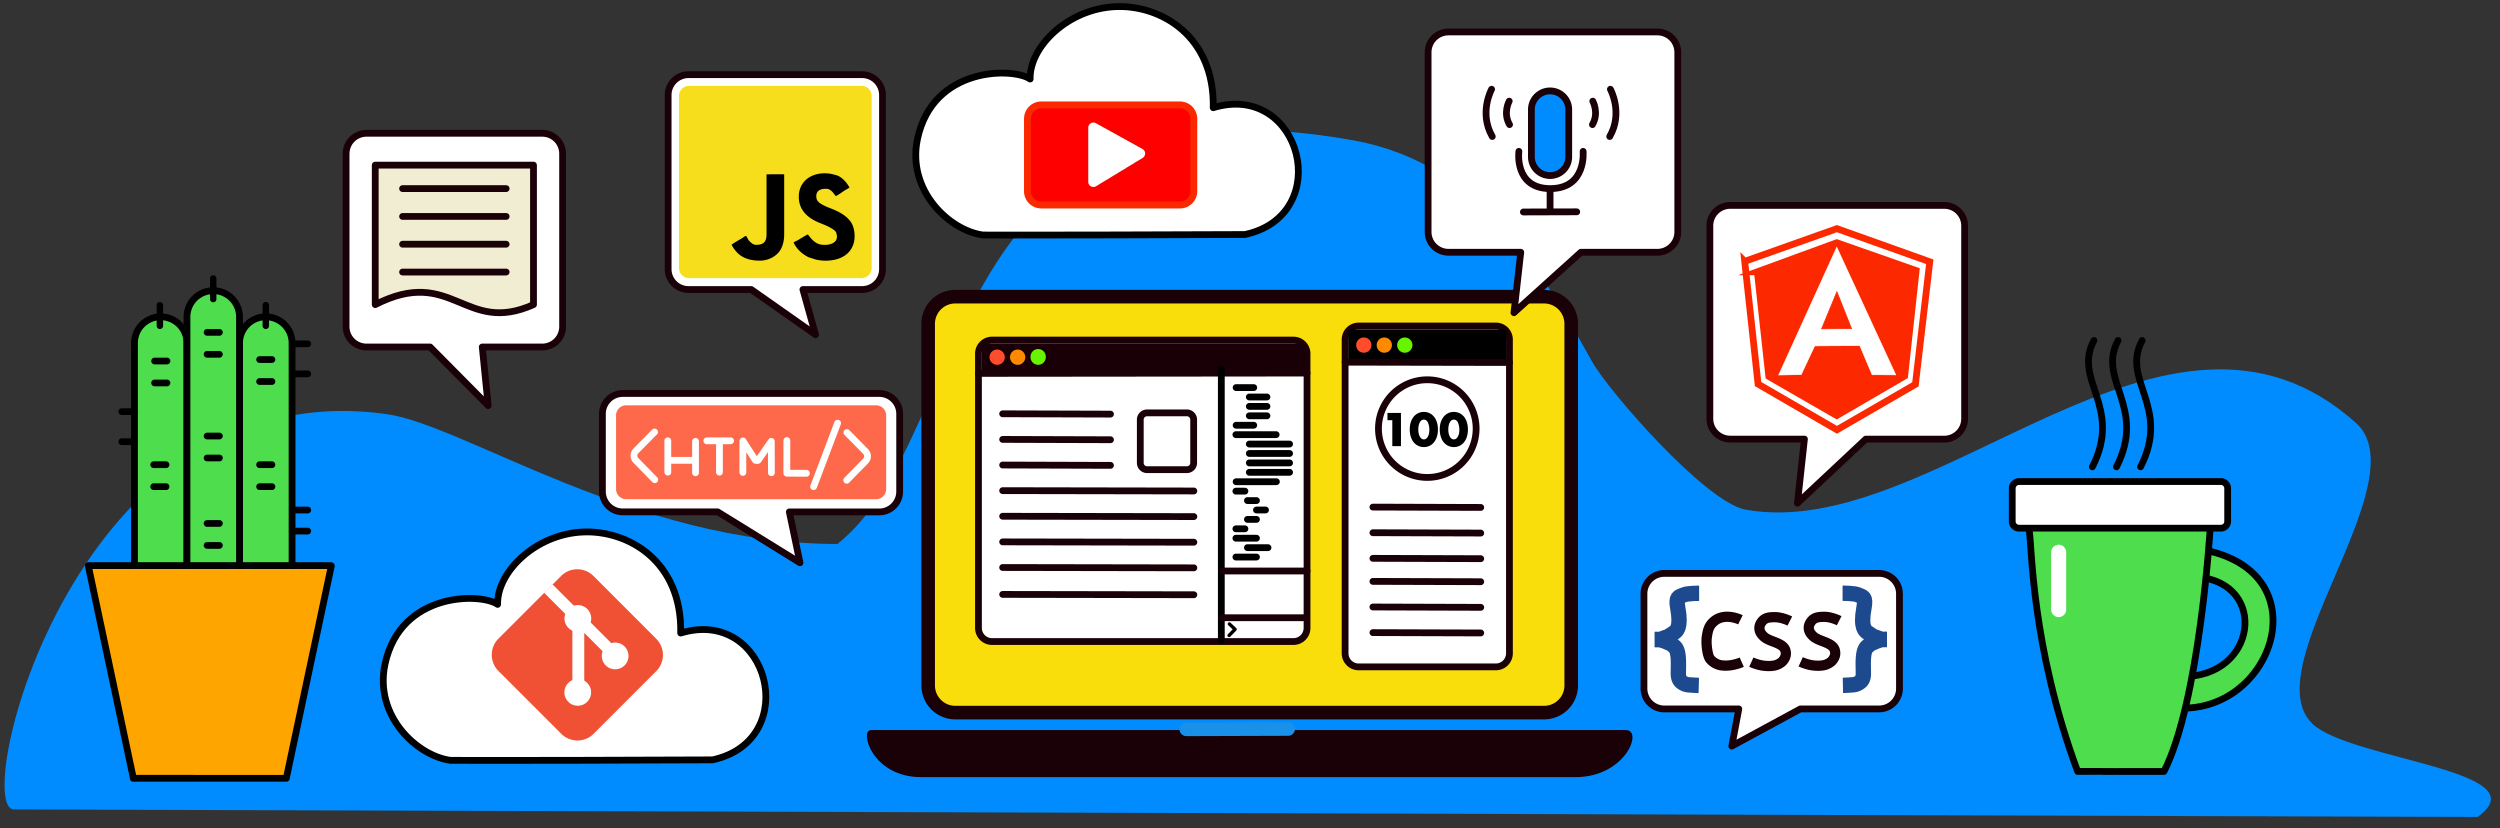 <svg xmlns="http://www.w3.org/2000/svg" height="325.44" width="982.08" xml:space="preserve"><rect width="100%" height="100%" fill="#333333" stroke="none"/><defs><clipPath id="a" clipPathUnits="userSpaceOnUse"><path d="M0 3.4h736.56v240.68H0Z"/></clipPath><clipPath id="b" clipPathUnits="userSpaceOnUse"><path d="M0 0h736.56v244.08H0Z"/></clipPath></defs><g clip-path="url(#a)" transform="matrix(1.333 0 0 -1.333 0 325.44)"><g clip-path="url(#b)"><path style="fill:#008cff;fill-opacity:1;fill-rule:nonzero;stroke:none" d="M4.11 5.6c-12.71 0 17.42 129.7 109.95 116.48C137 118.8 187.22 83.83 246.8 83.83c41.61 33.27 28.31 141.04 151.83 118.99 37.92-6.77 55.4-38.19 70.63-65.38 4.72-8.42 33.32-41.38 45.21-43.5 55.91-9.98 123.93 75.48 179.78 25.61 18.85-16.83-30.14-72.18-12.74-88.74 11.12-10.6 67.79-13.73 48.62-27.42"/><path style="fill:#4ddd4d;fill-opacity:1;fill-rule:nonzero;stroke:none" d="m647.84 74.08 1.34 8.05c36.13-6.75 19.84-50.97-10.16-46.35l4.05 8.97c22.06-.15 25.38 27.32 4.77 29.33z"/><path style="fill:none;stroke:#000;stroke-width:2;stroke-linecap:butt;stroke-linejoin:round;stroke-miterlimit:10;stroke-dasharray:none;stroke-opacity:1" d="m647.84 170 1.34-8.05c36.13 6.75 19.84 50.97-10.16 46.34l4.05-8.96c22.06.15 25.38-27.33 4.77-29.33z" transform="matrix(1 0 0 -1 0 244.08)"/><path style="fill:#4ddd4d;fill-opacity:1;fill-rule:nonzero;stroke:none" d="M597.97 88.12c.9-4.9.5-34.06 14.3-71.32 16.03.07-5.18-.08 25.46 0 10.52 20.69 13.58 71.32 13.58 71.32"/><path style="fill:none;stroke:#000;stroke-width:2;stroke-linecap:butt;stroke-linejoin:round;stroke-miterlimit:10;stroke-dasharray:none;stroke-opacity:1" d="M597.97 155.95c.9 4.9.5 34.07 14.3 71.33 16.03-.07-5.18.07 25.46 0 10.52-20.7 13.58-71.33 13.58-71.33" transform="matrix(1 0 0 -1 0 244.08)"/><path style="fill:#fff;fill-opacity:1;fill-rule:nonzero;stroke:none" d="M593.01 100.22c0 1.1.9 2 2 2h59.48a2 2 0 0 0 2-2V90.5a2 2 0 0 0-2-2H595a2 2 0 0 0-2 2v9.73z"/><path style="fill:none;stroke:#000;stroke-width:2;stroke-linecap:butt;stroke-linejoin:round;stroke-miterlimit:10;stroke-dasharray:none;stroke-opacity:1" d="M593.01 143.85c0-1.1.9-2 2-2h59.48a2 2 0 0 1 2 2v9.74a2 2 0 0 1-2 2H595a2 2 0 0 1-2-2v-9.74z" transform="matrix(1 0 0 -1 0 244.08)"/><path style="fill:#fff;fill-opacity:1;fill-rule:nonzero;stroke:none" d="M606.47 81.39c0 .12.1.21.22.21s.21-.1.21-.21v-16.9c0-.11-.1-.2-.21-.2-.12 0-.22.09-.22.2v16.9z"/><path style="fill:none;stroke:#fff;stroke-width:4;stroke-linecap:butt;stroke-linejoin:round;stroke-miterlimit:10;stroke-dasharray:none;stroke-opacity:1" d="M606.47 162.7c0-.13.1-.23.22-.23s.21.1.21.22v16.89c0 .12-.1.22-.21.22a.22.22 0 0 1-.22-.22v-16.89z" transform="matrix(1 0 0 -1 0 244.08)"/><path style="fill:none;stroke:#000;stroke-width:2;stroke-linecap:round;stroke-linejoin:round;stroke-miterlimit:10;stroke-dasharray:none;stroke-opacity:1" d="M631.29 100.28c-6.32 11.7 8.55 19.55-.47 37.23M624.19 100.28c-6.32 11.7 8.55 19.55-.47 37.23M617.09 100.28c-6.32 11.7 8.55 19.55-.47 37.23" transform="matrix(1 0 0 -1 0 244.08)"/><path style="fill:#1a0007;fill-opacity:1;fill-rule:nonzero;stroke:none" d="M256.66 29h222.47c5.22 0-.12-13.88-14.84-13.88H271.5c-14.6 0-18.25 13.87-14.84 13.87z"/><path style="fill:none;stroke:#1a0007;stroke-width:.011;stroke-linecap:butt;stroke-linejoin:round;stroke-miterlimit:10;stroke-dasharray:none;stroke-opacity:1" d="M256.66 215.08h222.47c5.22 0-.12 13.88-14.84 13.88H271.5c-14.6 0-18.25-13.88-14.84-13.88z" transform="matrix(1 0 0 -1 0 244.08)"/><path style="fill:#f9de0c;fill-opacity:1;fill-rule:nonzero;stroke:none" d="M273.53 148.71a8 8 0 0 0 8 8h173.5a8 8 0 0 0 8-8V42.13a8 8 0 0 0-8-8h-173.5a8 8 0 0 0-8 8v106.58z"/><path style="fill:none;stroke:#1a0007;stroke-width:4;stroke-linecap:butt;stroke-linejoin:round;stroke-miterlimit:10;stroke-dasharray:none;stroke-opacity:1" d="M273.53 95.37a8 8 0 0 1 8-8h173.5a8 8 0 0 1 8 8v106.57a8 8 0 0 1-8 8h-173.5a8 8 0 0 1-8-8V95.37z" transform="matrix(1 0 0 -1 0 244.08)"/><path style="fill:none;stroke:#1991e8;stroke-width:4;stroke-linecap:round;stroke-linejoin:round;stroke-miterlimit:10;stroke-dasharray:none;stroke-opacity:1" d="m349.61 214.88 30-.1" transform="matrix(1 0 0 -1 0 244.08)"/><path style="fill:#fff;fill-opacity:1;fill-rule:nonzero;stroke:none" d="M396.4 144.06a4 4 0 0 0 4 4h40.43a4 4 0 0 0 4-4V51.6a4 4 0 0 0-4-4H400.4a4 4 0 0 0-4 4v92.46z"/><path style="fill:none;stroke:#1a0007;stroke-width:2;stroke-linecap:butt;stroke-linejoin:round;stroke-miterlimit:10;stroke-dasharray:none;stroke-opacity:1" d="M396.4 100.01a4 4 0 0 1 4-4h40.43a4 4 0 0 1 4 4v92.46a4 4 0 0 1-4 4H400.4a4 4 0 0 1-4-4v-92.46z" transform="matrix(1 0 0 -1 0 244.08)"/><path style="fill:#000;fill-opacity:1;fill-rule:nonzero;stroke:none" d="M397.32 147.07h46.57v-9.83h-46.57v9.83z"/><path style="fill:#ff4d2b;fill-opacity:1;fill-rule:nonzero;stroke:none" d="M399.66 142.44a2.25 2.25 0 1 0 4.5 0 2.25 2.25 0 0 0-4.5 0z"/><path style="fill:#ff8900;fill-opacity:1;fill-rule:nonzero;stroke:none" d="M405.7 142.44a2.25 2.25 0 1 0 4.5 0 2.25 2.25 0 0 0-4.5 0z"/><path style="fill:none;stroke:#1a0007;stroke-width:2;stroke-linecap:round;stroke-linejoin:round;stroke-miterlimit:10;stroke-dasharray:none;stroke-opacity:1" d="m396.4 106.67 48.43.1" transform="matrix(1 0 0 -1 0 244.08)"/><path style="fill:#66f400;fill-opacity:1;fill-rule:nonzero;stroke:none" d="M411.74 142.44a2.25 2.25 0 1 0 4.5 0 2.25 2.25 0 0 0-4.5 0z"/><path style="fill:none;stroke:#1a0007;stroke-width:2;stroke-linecap:round;stroke-linejoin:round;stroke-miterlimit:10;stroke-dasharray:none;stroke-opacity:1" d="m404.6 186.37 31.77.1M404.6 164.48l31.77.1M404.6 178.82l31.77.1M404.6 156.93l31.77.1M404.6 171.27l31.77.1M404.6 149.38l31.77.1M406.23 126.25a14.39 14.39 0 1 1 28.78 0 14.39 14.39 0 0 1-28.78 0z" transform="matrix(1 0 0 -1 0 244.08)"/><path style="fill:#000;fill-opacity:1;fill-rule:nonzero;stroke:none" d="M410.31 120.3h-1.43v2.16h3.98v-9.8h-2.55zM417.97 117.58c0-.44.04-.83.12-1.19.08-.35.19-.66.33-.92s.31-.46.51-.6c.2-.15.43-.22.68-.22.24 0 .47.07.67.22.2.14.37.34.51.6.14.26.25.57.33.92a5.53 5.53 0 0 1-.33 3.29 1.7 1.7 0 0 1-.51.6c-.2.14-.43.2-.67.2-.25 0-.48-.06-.68-.2a1.8 1.8 0 0 1-.51-.6 3.34 3.34 0 0 1-.33-.93 5.55 5.55 0 0 1-.12-1.17zm-2.52 0c0 .78.1 1.48.3 2.12.2.64.5 1.18.86 1.63a3.8 3.8 0 0 0 3 1.42 3.8 3.8 0 0 0 2.99-1.42c.36-.45.65-1 .85-1.63.2-.64.3-1.34.3-2.12s-.1-1.5-.3-2.13a5.06 5.06 0 0 0-.85-1.64 3.76 3.76 0 0 0-3-1.42 3.8 3.8 0 0 0-2.99 1.42c-.37.46-.65 1-.86 1.64-.2.64-.3 1.35-.3 2.13zM426.81 117.58c0-.44.04-.83.12-1.19.08-.35.19-.66.33-.92s.31-.46.51-.6c.2-.15.43-.22.68-.22.24 0 .47.07.67.22.2.14.37.34.51.6.14.26.25.57.33.92a5.53 5.53 0 0 1-.33 3.29 1.7 1.7 0 0 1-.51.6c-.2.14-.43.2-.67.2-.25 0-.48-.06-.68-.2a1.8 1.8 0 0 1-.51-.6 3.34 3.34 0 0 1-.33-.93 5.55 5.55 0 0 1-.12-1.17zm-2.52 0c0 .78.1 1.48.3 2.12.2.64.5 1.18.86 1.63a3.8 3.8 0 0 0 3 1.42 3.8 3.8 0 0 0 2.99-1.42c.36-.45.65-1 .85-1.63.2-.64.3-1.34.3-2.12s-.1-1.5-.3-2.13a5.06 5.06 0 0 0-.85-1.64 3.76 3.76 0 0 0-2.99-1.42 3.8 3.8 0 0 0-3 1.42c-.37.46-.65 1-.85 1.64-.2.64-.31 1.35-.31 2.13z"/><path style="fill:#fff;fill-opacity:1;fill-rule:nonzero;stroke:none" d="M288.35 139.92a4 4 0 0 0 4 4h88.83a4 4 0 0 0 4-4V59.08a4 4 0 0 0-4-4h-88.83a4 4 0 0 0-4 4v80.84z"/><path style="fill:none;stroke:#1a0007;stroke-width:2;stroke-linecap:butt;stroke-linejoin:round;stroke-miterlimit:10;stroke-dasharray:none;stroke-opacity:1" d="M288.35 104.16a4 4 0 0 1 4-4h88.83a4 4 0 0 1 4 4V185a4 4 0 0 1-4 4h-88.83a4 4 0 0 1-4-4v-80.84z" transform="matrix(1 0 0 -1 0 244.08)"/><path style="fill:none;stroke:#1a0007;stroke-width:2;stroke-linecap:round;stroke-linejoin:round;stroke-miterlimit:10;stroke-dasharray:none;stroke-opacity:1" d="m295.48 121.88 31.78.1M295.48 129.43l31.78.1M295.48 136.98l31.78.1M295.48 144.53l56.35.1M295.48 152.08l56.35.1M295.48 159.63l56.35.1" transform="matrix(1 0 0 -1 0 244.08)"/><path style="fill:#190007;fill-opacity:1;fill-rule:nonzero;stroke:none" d="M289.34 142.96h95.24v-8.03h-95.24v8.03z"/><path style="fill:#fff;fill-opacity:1;fill-rule:nonzero;stroke:none" d="M336.04 120.46c0 1.1.9 2 2 2h11.73a2 2 0 0 0 2-2v-12.74a2 2 0 0 0-2-2h-11.73a2 2 0 0 0-2 2v12.74z"/><path style="fill:none;stroke:#1a0007;stroke-width:2;stroke-linecap:round;stroke-linejoin:round;stroke-miterlimit:10;stroke-dasharray:none;stroke-opacity:1" d="M336.04 123.61c0-1.1.9-2 2-2h11.73a2 2 0 0 1 2 2v12.74a2 2 0 0 1-2 2h-11.73a2 2 0 0 1-2-2v-12.74z" transform="matrix(1 0 0 -1 0 244.08)"/><path style="fill:#ff4d2b;fill-opacity:1;fill-rule:nonzero;stroke:none" d="M291.61 138.88a2.25 2.25 0 1 0 4.5 0 2.25 2.25 0 0 0-4.5 0z"/><path style="fill:#ff8900;fill-opacity:1;fill-rule:nonzero;stroke:none" d="M297.65 138.88a2.25 2.25 0 1 0 4.5 0 2.25 2.25 0 0 0-4.5 0z"/><path style="fill:none;stroke:#1a0007;stroke-width:2;stroke-linecap:round;stroke-linejoin:round;stroke-miterlimit:10;stroke-dasharray:none;stroke-opacity:1" d="m288.35 109.98 96.83-.1" transform="matrix(1 0 0 -1 0 244.08)"/><path style="fill:#66f400;fill-opacity:1;fill-rule:nonzero;stroke:none" d="M303.7 138.88a2.25 2.25 0 1 0 4.49 0 2.25 2.25 0 0 0-4.5 0z"/><path style="fill:none;stroke:#1a0007;stroke-width:2;stroke-linecap:round;stroke-linejoin:round;stroke-miterlimit:10;stroke-dasharray:none;stroke-opacity:1" d="m295.48 167.18 56.35.1M295.48 175.11l56.35.1" transform="matrix(1 0 0 -1 0 244.08)"/><path style="fill:none;stroke:#000;stroke-width:2;stroke-linecap:round;stroke-linejoin:round;stroke-miterlimit:10;stroke-dasharray:none;stroke-opacity:1" d="M359.92 108.74v79.85" transform="matrix(1 0 0 -1 0 244.08)"/><path style="fill:none;stroke:#1a0007;stroke-width:2;stroke-linecap:round;stroke-linejoin:round;stroke-miterlimit:10;stroke-dasharray:none;stroke-opacity:1" d="M384.62 181.98h-24.48M385.18 168.21h-24.8" transform="matrix(1 0 0 -1 0 244.08)"/><path style="fill:none;stroke:#000;stroke-width:2;stroke-linecap:round;stroke-linejoin:round;stroke-miterlimit:10;stroke-dasharray:none;stroke-opacity:1" d="M364.28 114.16h5.2M368.17 116.93h5.2M368.17 119.7h5.2M368.17 122.48h5.2M364.28 125.26h5.2M364.21 128.03h11.87M368.17 130.8h11.87M368.17 133.58h11.87M368.17 136.36h11.87M368.17 139.13h11.87M364.28 141.9h11.87M364.21 144.68h2.67M367.61 147.46h2.67M370.28 150.23h2.67M367.61 153h2.67M364.21 158.55h6.07M367.61 161.33h6.07M364.21 164.1h6.07M364.21 155.78h2.67" transform="matrix(1 0 0 -1 0 244.08)"/><path style="fill:none;stroke:#000;stroke-width:1;stroke-linecap:round;stroke-linejoin:round;stroke-miterlimit:10;stroke-dasharray:none;stroke-opacity:1" d="m362.3 183.82 1.67 1.58-1.76 1.8" transform="matrix(1 0 0 -1 0 244.08)"/><path style="fill:#4ddd4d;fill-opacity:1;fill-rule:nonzero;stroke:none" d="M39.63 143.04a7.74 7.74 0 1 0 15.48 0V64.88a7.74 7.74 0 0 0-15.48 0v78.16z"/><path style="fill:none;stroke:#000;stroke-width:2;stroke-linecap:butt;stroke-linejoin:round;stroke-miterlimit:10;stroke-dasharray:none;stroke-opacity:1" d="M39.63 101.04a7.74 7.74 0 0 1 15.48 0v78.15a7.74 7.74 0 1 1-15.48 0v-78.15z" transform="matrix(1 0 0 -1 0 244.08)"/><path style="fill:#4ddd4d;fill-opacity:1;fill-rule:nonzero;stroke:none" d="M70.59 143.04a7.74 7.74 0 1 0 15.48 0V64.88a7.74 7.74 0 0 0-15.48 0v78.16z"/><path style="fill:none;stroke:#000;stroke-width:2;stroke-linecap:butt;stroke-linejoin:round;stroke-miterlimit:10;stroke-dasharray:none;stroke-opacity:1" d="M70.59 101.04a7.74 7.74 0 0 1 15.48 0v78.15a7.74 7.74 0 1 1-15.48 0v-78.15z" transform="matrix(1 0 0 -1 0 244.08)"/><path style="fill:#4ddd4d;fill-opacity:1;fill-rule:nonzero;stroke:none" d="M55.1 150.74a7.74 7.74 0 1 0 15.48 0V72.58a7.74 7.74 0 0 0-15.48 0v78.16z"/><path style="fill:none;stroke:#000;stroke-width:2;stroke-linecap:butt;stroke-linejoin:round;stroke-miterlimit:10;stroke-dasharray:none;stroke-opacity:1" d="M55.1 93.34a7.74 7.74 0 0 1 15.48 0v78.15a7.74 7.74 0 1 1-15.48 0V93.34z" transform="matrix(1 0 0 -1 0 244.08)"/><path style="fill:#000;fill-opacity:1;fill-rule:nonzero;stroke:none" d="M48.06 154.2c0 .52-.42.95-.94.95a.95.95 0 0 1-.95-.95v-6.07a.95.95 0 1 1 1.9 0v6.07zM79.27 154.2c0 .52-.42.95-.94.95a.95.95 0 0 1-.95-.95v-6.07a.95.95 0 1 1 1.9 0v6.07zM63.78 162.08c0 .52-.42.94-.95.94a.95.95 0 0 1-.94-.94V156c0-.53.42-.95.94-.95.53 0 .95.42.95.95v6.07zM76.51 101.71a.99.99 0 0 1 0-1.98h3.63c.55 0 .99.45.99 1 0 .54-.44.98-.99.98h-3.63zM45.3 101.71a.99.99 0 0 1 0-1.98h3.63c.55 0 .99.45.99 1 0 .54-.44.98-.99.98H45.3zM61.03 84.4a.99.99 0 1 1 0-1.98h3.63c.55 0 .99.45.99 1 0 .54-.44.98-.99.98h-3.63zM61.03 110.16a.99.99 0 1 1 0-1.98h3.63a.99.99 0 1 1 0 1.98h-3.63zM61.03 140.71a.99.99 0 1 1 0-1.98h3.63c.55 0 .99.45.99 1 0 .54-.44.98-.99.98h-3.63zM76.51 132.7a.99.99 0 0 1 0-1.98h3.63c.55 0 .99.45.99 1 0 .54-.44.98-.99.98h-3.63zM45.57 132.27a.99.99 0 1 1 0-1.98h3.63c.55 0 1 .45 1 1 0 .54-.45.98-1 .98h-3.63zM76.51 108.18a.99.99 0 0 1 0-1.98h3.63c.55 0 .99.45.99 1 0 .54-.44.98-.99.98h-3.63zM45.3 108.18a.99.99 0 0 1 0-1.98h3.63c.55 0 .99.45.99 1 0 .54-.44.98-.99.98H45.3zM61.03 90.87a.99.99 0 1 1 0-1.98h3.63c.55 0 .99.45.99 1 0 .54-.44.98-.99.98h-3.63zM61.03 116.63a.99.99 0 1 1 0-1.98h3.63a.99.99 0 1 1 0 1.98h-3.63zM61.03 147.18a.99.99 0 1 1 0-1.98h3.63c.55 0 .99.45.99 1 0 .54-.44.98-.99.98h-3.63zM76.51 139.17a.99.99 0 1 1 0-1.98h3.63c.55 0 .99.45.99 1 0 .54-.44.98-.99.98h-3.63zM87.05 88.62a.99.99 0 0 1 0-1.98h3.63c.55 0 1 .45 1 1 0 .54-.45.98-1 .98h-3.63zM87.05 134.95a.99.99 0 1 1 0-1.98h3.63c.55 0 1 .45 1 1 0 .54-.45.98-1 .98h-3.63zM35.9 114.97a.99.99 0 0 1 0-1.98h3.63c.55 0 .99.45.99 1 0 .54-.44.98-.99.98H35.9zM87.05 94.82a.99.99 0 1 1 0-1.98h3.63c.55 0 1 .45 1 1 0 .54-.45.98-1 .98h-3.63zM87.05 143.81a.99.99 0 0 1 0-1.98h3.63c.55 0 1 .45 1 1 0 .54-.45.98-1 .98h-3.63zM35.9 123.83a.99.99 0 1 1 0-1.98h3.63c.55 0 .99.45.99 1 0 .54-.44.98-.99.98H35.9z"/><path style="fill:orange;fill-opacity:1;fill-rule:nonzero;stroke:none" d="M26.03 77.36c-.01.05.03.1.08.1h71.45c.05 0 .09-.05.08-.1L84.46 15.2c0-.02-.03-.42-.06-.42H39.27c-.03 0-.06.4-.06.42L26.03 77.36z"/><path style="fill:none;stroke:#000;stroke-width:2;stroke-linecap:butt;stroke-linejoin:round;stroke-miterlimit:10;stroke-dasharray:none;stroke-opacity:1" d="M26.03 166.72a.08.08 0 0 1 .08-.1h71.45c.05 0 .09.04.08.1l-13.18 62.16c0 .02-.03.42-.06.42H39.27c-.03 0-.06-.4-.06-.42l-13.18-62.16z" transform="matrix(1 0 0 -1 0 244.08)"/><path style="fill:#000;fill-opacity:1;fill-rule:nonzero;stroke:none" d="M45.57 138.74a.99.99 0 1 1 0-1.98h3.63c.55 0 1 .45 1 1 0 .54-.45.98-1 .98h-3.63z"/><path style="fill:#fff;fill-opacity:1;fill-rule:nonzero;stroke:none" d="M102 198.86a6 6 0 0 0 6 6h51.8a6 6 0 0 0 6-6v-50.99a6 6 0 0 0-6-6h-17.68l1.74-17.26-17.11 17.26h-18.76a6 6 0 0 0-6 6v50.99z"/><path style="fill:none;stroke:#1a0007;stroke-width:2;stroke-linecap:butt;stroke-linejoin:round;stroke-miterlimit:10;stroke-dasharray:none;stroke-opacity:1" d="M102 45.22a6 6 0 0 1 6-6h51.8a6 6 0 0 1 6 6V96.2a6 6 0 0 1-6 6h-17.68l1.74 17.26-17.11-17.26h-18.76a6 6 0 0 1-6-6v-51z" transform="matrix(1 0 0 -1 0 244.08)"/><path style="fill:#f0edd3;fill-opacity:1;fill-rule:nonzero;stroke:none" d="M110.58 195.47h46.64v-41.1c-20.32-9.12-23.87 11.6-46.64 0v41.1z"/><path style="fill:none;stroke:#1a0007;stroke-width:2;stroke-linecap:butt;stroke-linejoin:round;stroke-miterlimit:10;stroke-dasharray:none;stroke-opacity:1" d="M110.58 48.61h46.64v41.1c-20.32 9.12-23.87-11.6-46.64 0V48.6z" transform="matrix(1 0 0 -1 0 244.08)"/><path style="fill:none;stroke:#1a0007;stroke-width:2;stroke-linecap:round;stroke-linejoin:round;stroke-miterlimit:10;stroke-dasharray:none;stroke-opacity:1" d="M118.64 55.52h30.52M118.64 63.72h30.52M118.64 71.91h30.52M118.64 80.11h30.52" transform="matrix(1 0 0 -1 0 244.08)"/><path style="fill:#fff;fill-opacity:1;fill-rule:nonzero;stroke:none" d="M289.68 174.88c6.81-.08 69.92.06 77.25.15 26.66 5.82 16.58 45.25-9.39 37.36.4 21.34-15.64 30.37-28.84 29.79-14.08-.63-25.37-11.92-25.12-21.34-4.87 3.42-28.64 3.84-33.2-17.64-3.21-15.23 9.46-27 19.3-28.32z"/><path style="fill:none;stroke:#000;stroke-width:2;stroke-linecap:butt;stroke-linejoin:round;stroke-miterlimit:10;stroke-dasharray:none;stroke-opacity:1" d="M289.68 69.2c6.81.07 69.92-.07 77.25-.15 26.66-5.83 16.58-45.25-9.39-37.37.4-21.33-15.64-30.37-28.84-29.78-14.08.63-25.37 11.92-25.12 21.33-4.87-3.41-28.64-3.84-33.2 17.65-3.21 15.23 9.46 27 19.3 28.32z" transform="matrix(1 0 0 -1 0 244.08)"/><path style="fill:red;fill-opacity:1;fill-rule:nonzero;stroke:none" d="M302.8 209.16a4.06 4.06 0 0 0 4.05 4.06h40.9a4.06 4.06 0 0 0 4.06-4.06v-21.37a4.06 4.06 0 0 0-4.06-4.06h-40.9a4.06 4.06 0 0 0-4.06 4.06v21.37z"/><path style="fill:none;stroke:#fc2900;stroke-width:2.029;stroke-linecap:butt;stroke-linejoin:round;stroke-miterlimit:10;stroke-dasharray:none;stroke-opacity:1" d="M302.8 34.92a4.06 4.06 0 0 1 4.05-4.06h40.9a4.06 4.06 0 0 1 4.06 4.06v21.37a4.06 4.06 0 0 1-4.06 4.06h-40.9a4.06 4.06 0 0 1-4.06-4.06V34.92z" transform="matrix(1 0 0 -1 0 244.08)"/><path style="fill:#fff;fill-opacity:1;fill-rule:nonzero;stroke:none" d="M322.96 207.84a1.52 1.52 0 0 1-2.26-1.33v-15.96c0-1.18 1.3-1.91 2.31-1.3l13.73 8.35c1 .61.97 2.07-.05 2.64l-13.73 7.6z"/><path style="fill:none;stroke:#1a0007;stroke-width:.01;stroke-linecap:butt;stroke-linejoin:round;stroke-miterlimit:10;stroke-dasharray:none;stroke-opacity:1" d="M322.96 36.23a1.52 1.52 0 0 0-2.26 1.33v15.96c0 1.19 1.3 1.92 2.31 1.3l13.73-8.35c1-.6.97-2.06-.05-2.63l-13.73-7.6z" transform="matrix(1 0 0 -1 0 244.08)"/><path style="fill:#fff;fill-opacity:1;fill-rule:nonzero;stroke:none" d="M494.44 228.72a6 6 0 0 1-6 6h-61.58a6 6 0 0 1-6-6V175.8a6 6 0 0 1 6-6h21.3l-2-17.8 19.73 17.8h22.55a6 6 0 0 1 6 6v52.92z"/><path style="fill:none;stroke:#1a0007;stroke-width:2;stroke-linecap:butt;stroke-linejoin:round;stroke-miterlimit:10;stroke-dasharray:none;stroke-opacity:1" d="M494.44 15.36a6 6 0 0 0-6-6h-61.58a6 6 0 0 0-6 6v52.92a6 6 0 0 0 6 6h21.3l-2 17.8 19.73-17.8h22.55a6 6 0 0 0 6-6V15.36z" transform="matrix(1 0 0 -1 0 244.08)"/><path style="fill:none;stroke:#1a0007;stroke-width:2;stroke-linecap:round;stroke-linejoin:round;stroke-miterlimit:10;stroke-dasharray:none;stroke-opacity:1" d="m448.94 62.41 15.72-.05M456.8 56.03v6.33" transform="matrix(1 0 0 -1 0 244.08)"/><path style="fill:#008cff;fill-opacity:1;fill-rule:nonzero;stroke:none" d="M451.3 211.85a5.5 5.5 0 0 0 11 0V197.9a5.5 5.5 0 0 0-11 0v13.95z"/><path style="fill:none;stroke:#1a0007;stroke-width:2;stroke-linecap:butt;stroke-linejoin:round;stroke-miterlimit:10;stroke-dasharray:none;stroke-opacity:1" d="M451.3 32.23a5.5 5.5 0 0 1 11 0v13.94a5.5 5.5 0 1 1-11 0V32.23z" transform="matrix(1 0 0 -1 0 244.08)"/><path style="fill:none;stroke:#1a0007;stroke-width:2;stroke-linecap:round;stroke-linejoin:round;stroke-miterlimit:10;stroke-dasharray:none;stroke-opacity:1" d="M469.39 29.75s1.9 3.45-.1 6.91M444.76 29.75s-1.9 3.45.1 6.91M474.58 26.24s3.83 6.96-.2 13.93M439.57 26.24s-3.82 6.96.2 13.93M447.61 44.54s-1.46 10.98 9.26 10.98c10.73 0 9.67-10.98 9.67-10.98" transform="matrix(1 0 0 -1 0 244.08)"/><path style="fill:#fff;fill-opacity:1;fill-rule:nonzero;stroke:none" d="M196.9 216.13a6 6 0 0 0 6 6h51.17a6 6 0 0 0 6-6v-51.31a6 6 0 0 0-6-6h-17.45l3.72-13.33-18.94 13.32h-18.5a6 6 0 0 0-6 6v51.32z"/><path style="fill:none;stroke:#1a0007;stroke-width:2;stroke-linecap:butt;stroke-linejoin:round;stroke-miterlimit:10;stroke-dasharray:none;stroke-opacity:1" d="M196.9 27.95a6 6 0 0 1 6-6h51.17a6 6 0 0 1 6 6v51.31a6 6 0 0 1-6 6h-17.45l3.72 13.32-18.94-13.32h-18.5a6 6 0 0 1-6-6V27.95z" transform="matrix(1 0 0 -1 0 244.08)"/><path style="fill:#f6de1d;fill-opacity:1;fill-rule:nonzero;stroke:none" d="M201.08 215.84c0 1.1.9 2 2 2h50.8a2 2 0 0 0 2-2v-50.66a2 2 0 0 0-2-2h-50.8a2 2 0 0 0-2 2v50.66z"/><path style="fill:none;stroke:#f6de1d;stroke-width:2;stroke-linecap:butt;stroke-linejoin:round;stroke-miterlimit:10;stroke-dasharray:none;stroke-opacity:1" d="M201.08 28.24c0-1.1.9-2 2-2h50.8a2 2 0 0 1 2 2V78.9a2 2 0 0 1-2 2h-50.8a2 2 0 0 1-2-2V28.24z" transform="matrix(1 0 0 -1 0 244.08)"/><path style="fill:#000;fill-opacity:1;fill-rule:nonzero;stroke:none" d="M238.08 175.08c-1.03-.52-2.02-1.16-3-1.75-.33-.19-1-.4-1.21-.7a9.28 9.28 0 0 1 3.91-4.02c.17-.08.35-.24.54-.3.87-.2 1.69-.6 2.6-.77 3.26-.6 7.58-.07 9.68 2.87a6.73 6.73 0 0 1 1.23 3.62 8.61 8.61 0 0 1-.53 3.65c-.97 2.41-3.67 3.92-5.98 4.85-1.24.5-3.77 1.38-4.45 2.52-.19.3-.27.67-.3 1.02-.14 1.92 1.24 2.44 2.9 2.44 1.37 0 2.1-1.24 2.84-2.17 1.02.5 1.92 1.26 2.9 1.85.3.19.9.43 1.12.72.04.05-.72 1.13-.8 1.24-.67.89-1.9 2.07-3.06 2.36-.7.17-1.36.4-2.1.48-2.95.35-6.02-.4-7.82-2.92a6.65 6.65 0 0 1-1.13-3.52c-.2-4.18 2.5-6.64 6.14-8.1 1.31-.52 2.69-1.06 3.86-1.84.4-.26.93-.66 1.05-1.16.1-.43.22-.88.16-1.34-.28-2.14-3.33-2.35-4.88-2.01-1.66.37-2.69 1.66-3.67 2.98zM225.96 192.77c-.02-.01-.06-.02-.06-.05v-17.54c0-2.2-.78-3.19-3.03-3.19-.32 0-.85.12-1.12.32-.47.35-.91.72-1.24 1.21-.19.29-.4.9-.67 1.1h-.05c-.3-.07-.7-.42-.97-.59-1.07-.64-2.17-1.26-3.21-1.96.2-.6.66-1.2 1.04-1.69 1.83-2.34 4.4-3.05 7.3-3.05 2.12 0 4.32.93 5.65 2.6 1.11 1.39 1.5 3.39 1.5 5.12v17.62c0 .03.02.1-.05.1-1.68.02-3.36 0-5.1 0z"/><path style="fill:#fff;fill-opacity:1;fill-rule:nonzero;stroke:none" d="M559.77 69.16a6 6 0 0 1-6 6h-63.3a6 6 0 0 1-6-6V41.22a6 6 0 0 1 6-6h21.95l-2.06-10.95 20.2 10.95h23.21a6 6 0 0 1 6 6v27.94z"/><path style="fill:none;stroke:#1a0007;stroke-width:2;stroke-linecap:butt;stroke-linejoin:round;stroke-miterlimit:10;stroke-dasharray:none;stroke-opacity:1" d="M559.77 174.92a6 6 0 0 0-6-6h-63.3a6 6 0 0 0-6 6v27.94a6 6 0 0 0 6 6h21.95l-2.06 10.95 20.2-10.95h23.21a6 6 0 0 0 6-6v-27.94z" transform="matrix(1 0 0 -1 0 244.08)"/><path style="fill:none;stroke:#1a0007;stroke-width:3.017;stroke-linecap:butt;stroke-linejoin:round;stroke-miterlimit:10;stroke-dasharray:none;stroke-opacity:1" d="M512.9 182.59s-4.42-2.2-7.62.32c-1.62 1.28-1.98 2.63-2.29 4.8-.25 1.75.14 5.3.93 6.38a5.3 5.3 0 0 0 3.85 1.97c2.71.27 5.52-.97 5.52-.97M527.46 182.96s-2.22-1.13-4.35-1.14c-2.12-.01-3.2.25-4.1 1.6-.89 1.36-.5 2.69.24 3.55.85 1 1.5 1.33 3.43 2.07 1.32.5 3 1.16 3.44 2.48.45 1.36-.06 2.49-.85 3.34-.38.4-1.35 1-2.23 1.18-.59.13-1.73.3-3.47.06-1.73-.24-3.46-1.02-3.46-1.02M542 182.86s-2.22-1.13-4.34-1.14c-2.12 0-3.2.26-4.1 1.61-.89 1.35-.5 2.68.23 3.54.86 1 1.5 1.33 3.44 2.07 1.32.5 3 1.16 3.44 2.48.45 1.37-.06 2.49-.85 3.34-.38.41-1.35 1-2.23 1.19-.59.12-1.74.3-3.47.06-1.73-.24-3.46-1.03-3.46-1.03" transform="matrix(1 0 0 -1 0 244.08)"/><path style="fill:none;stroke:#1d498e;stroke-width:4.526;stroke-linecap:butt;stroke-linejoin:round;stroke-miterlimit:10;stroke-dasharray:none;stroke-opacity:1" d="M500.73 174.77s-3.55 0-4.6.51c-1.36.66-2.33.37-1.69 3.85 1.12 6.07-.58 6.84-.96 7.15-.4.33-1.81 1.25-2.13 1.33-.33.07-1.15.4-2 .8l-1.7-.01M543 174.75s3.55 0 4.6.51c1.37.67 2.34.37 1.7 3.85-1.13 6.07.58 6.84.96 7.15.4.33 1.8 1.25 2.12 1.33.34.08 1.16.4 2 .8l1.7-.01" transform="matrix(1 0 0 -1 0 244.08)"/><path style="fill:none;stroke:#1d498e;stroke-width:4.526;stroke-linecap:butt;stroke-linejoin:round;stroke-miterlimit:10;stroke-dasharray:none;stroke-opacity:1" d="M500.63 201.93s-1.44-.04-3.17-.19a3.9 3.9 0 0 1-2.14-1.02c-.8-.82-.73-2.19-.71-3.07.04-2.68.18-6-1.13-7.13-1.4-1.2-.98-.8-2.13-1.32s-1.15-.4-2-.8l-1.7.01M543.1 201.91s1.45-.03 3.17-.18a3.9 3.9 0 0 0 2.15-1.03c.8-.82.72-2.19.7-3.07-.04-2.68-.18-6 1.14-7.12 1.4-1.2.97-.8 2.12-1.33 1.15-.52 1.16-.4 2-.8l1.7.01" transform="matrix(1 0 0 -1 0 244.08)"/><path style="fill:#fff;fill-opacity:1;fill-rule:nonzero;stroke:none" d="M177.53 122.17a6 6 0 0 0 6 6h75.6a6 6 0 0 0 6-6V99.28a6 6 0 0 0-6-6h-26.51l3.13-14.98-24.24 14.98h-27.98a6 6 0 0 0-6 6v22.89z"/><path style="fill:none;stroke:#1a0007;stroke-width:2;stroke-linecap:butt;stroke-linejoin:round;stroke-miterlimit:10;stroke-dasharray:none;stroke-opacity:1" d="M177.53 121.9a6 6 0 0 1 6-6h75.6a6 6 0 0 1 6 6v22.9a6 6 0 0 1-6 6h-26.51l3.13 14.98-24.24-14.99h-27.98a6 6 0 0 1-6-6v-22.88z" transform="matrix(1 0 0 -1 0 244.08)"/><path style="fill:#fe694b;fill-opacity:1;fill-rule:nonzero;stroke:none" d="M182.54 121.7c0 1.1.9 2 2 2h73.61a2 2 0 0 0 2-2v-21.68a2 2 0 0 0-2-2h-73.6a2 2 0 0 0-2 2v21.68z"/><path style="fill:none;stroke:#fe694b;stroke-width:2;stroke-linecap:butt;stroke-linejoin:round;stroke-miterlimit:10;stroke-dasharray:none;stroke-opacity:1" d="M182.54 122.38c0-1.1.9-2 2-2h73.61a2 2 0 0 1 2 2v21.68a2 2 0 0 1-2 2h-73.6a2 2 0 0 1-2-2v-21.68z" transform="matrix(1 0 0 -1 0 244.08)"/><path style="fill:none;stroke:#fff;stroke-width:2;stroke-linecap:round;stroke-linejoin:round;stroke-miterlimit:10;stroke-dasharray:none;stroke-opacity:1" d="M218.92 139.15v-9.26M204.97 130v9.25M196.8 129.84v9.24M203.97 135.6h-6.46M212.02 130v9.08M215.3 129.84h-7M227.33 139.25l-.03-9.25M223.4 135.6l3.9-5.6M218.94 129.87l3.7 5.73M223.14 135.63l-.23.01M231.89 129.77l-.02 9.6M237.64 139.41l-5.72-.02M249.58 127.41l5.5 5.58a2 2 0 0 1 .01 2.8l-5.56 5.68M192.9 127.25l-5.5 5.57a2 2 0 0 0-.01 2.8l5.56 5.69M239.77 143.35l7.07-18.7" transform="matrix(1 0 0 -1 0 244.08)"/><path style="fill:#fff;fill-opacity:1;fill-rule:nonzero;stroke:none" d="M578.97 177.6a6 6 0 0 1-6 6h-63.08a6 6 0 0 1-6-6v-56.87a6 6 0 0 1 6-6h21.87l-2.06-18.88 20.14 18.88h23.13a6 6 0 0 1 6 6v56.88z"/><path style="fill:none;stroke:#1a0007;stroke-width:2;stroke-linecap:butt;stroke-linejoin:round;stroke-miterlimit:10;stroke-dasharray:none;stroke-opacity:1" d="M578.97 66.47a6 6 0 0 0-6-6h-63.08a6 6 0 0 0-6 6v56.87a6 6 0 0 0 6 6h21.87l-2.06 18.88 20.14-18.87h23.13a6 6 0 0 0 6-6V66.47z" transform="matrix(1 0 0 -1 0 244.08)"/><path style="fill:#fc2900;fill-opacity:1;fill-rule:nonzero;stroke:none" d="m517.89 164.05 23.4 8.56 23.39-8.22-3.38-31.05-20.02-11.67-20.01 11.53-3.38 30.85z"/><path style="fill:none;stroke:#fc2900;stroke-width:2;stroke-linecap:butt;stroke-linejoin:miter;stroke-miterlimit:10;stroke-dasharray:none;stroke-opacity:1" d="m517.89 80.03 23.4-8.56 23.39 8.21-3.38 31.06-20.02 11.66-20.01-11.52-3.38-30.85z" transform="matrix(1 0 0 -1 0 244.08)"/><path style="fill:none;stroke:#fc2900;stroke-width:2;stroke-linecap:butt;stroke-linejoin:miter;stroke-miterlimit:10;stroke-dasharray:none;stroke-opacity:1" d="m514.16 76.96 27.17-9.64 27.37 9.76-4.23 36.12-23.13 13.4-23.24-13.48-3.94-36.16z" transform="matrix(1 0 0 -1 0 244.08)"/><path style="fill:#fff;fill-opacity:1;fill-rule:nonzero;stroke:none" d="m530.8 133.76 3.97 8.46 13.32.08 3.64-8.59 6.93-.04-17.37 37.58-17.1-37.62 6.6.13z"/><path style="fill:none;stroke:#fff;stroke-width:.2;stroke-linecap:butt;stroke-linejoin:miter;stroke-miterlimit:10;stroke-dasharray:none;stroke-opacity:1" d="m530.8 110.32 3.97-8.46 13.32-.08 3.64 8.58 6.93.04-17.37-37.57-17.1 37.61 6.6-.12z" transform="matrix(1 0 0 -1 0 244.08)"/><path style="fill:#fc2900;fill-opacity:1;fill-rule:nonzero;stroke:none" d="m541.33 158.19-4.52-10.97 8.85.07-4.33 10.9z"/><path style="fill:none;stroke:#fc2900;stroke-width:.2;stroke-linecap:butt;stroke-linejoin:miter;stroke-miterlimit:10;stroke-dasharray:none;stroke-opacity:1" d="m541.33 85.89-4.52 10.96 8.85-.06-4.33-10.9z" transform="matrix(1 0 0 -1 0 244.08)"/><path style="fill:#fff;fill-opacity:1;fill-rule:nonzero;stroke:none" d="M132.74 20.06c6.82-.07 69.93.07 77.26.15 26.66 5.83 16.58 45.25-9.4 37.37.41 21.33-15.64 30.37-28.83 29.78-14.08-.63-25.37-11.92-25.12-21.33-4.87 3.41-28.65 3.84-33.2-17.65-3.22-15.23 9.46-27 19.3-28.32z"/><path style="fill:none;stroke:#000;stroke-width:2;stroke-linecap:butt;stroke-linejoin:round;stroke-miterlimit:10;stroke-dasharray:none;stroke-opacity:1" d="M132.74 224.01c6.82.08 69.93-.06 77.26-.14 26.66-5.83 16.58-45.25-9.4-37.37.41-21.34-15.64-30.37-28.83-29.78-14.08.62-25.37 11.91-25.12 21.33-4.87-3.42-28.65-3.84-33.2 17.65-3.22 15.22 9.46 26.99 19.3 28.31z" transform="matrix(1 0 0 -1 0 244.08)"/><path style="fill:#f05033;fill-opacity:1;fill-rule:nonzero;stroke:none" d="M165.35 74.4a6.74 6.74 0 0 0 9.54 0l18.5-18.51a6.74 6.74 0 0 0 0-9.54L174.94 27.9a6.74 6.74 0 0 0-9.54 0l-18.5 18.5a6.74 6.74 0 0 0 0 9.54l18.45 18.45z"/><path style="fill:#fff;fill-opacity:1;fill-rule:nonzero;stroke:none" d="M177.34 50.84a3.94 3.94 0 1 0 7.88 0 3.94 3.94 0 0 0-7.88 0zM166.33 39.9a3.94 3.94 0 1 0 7.87 0 3.94 3.94 0 0 0-7.87 0zM166.35 61.88a3.94 3.94 0 1 0 7.88 0 3.94 3.94 0 0 0-7.88 0z"/><path style="fill:none;stroke:#fff;stroke-width:3.5;stroke-linecap:butt;stroke-linejoin:round;stroke-miterlimit:10;stroke-dasharray:none;stroke-opacity:1" d="m161.58 173.38 19.26 19.25M170.43 204.4V181.2" transform="matrix(1 0 0 -1 0 244.08)"/></g></g></svg>